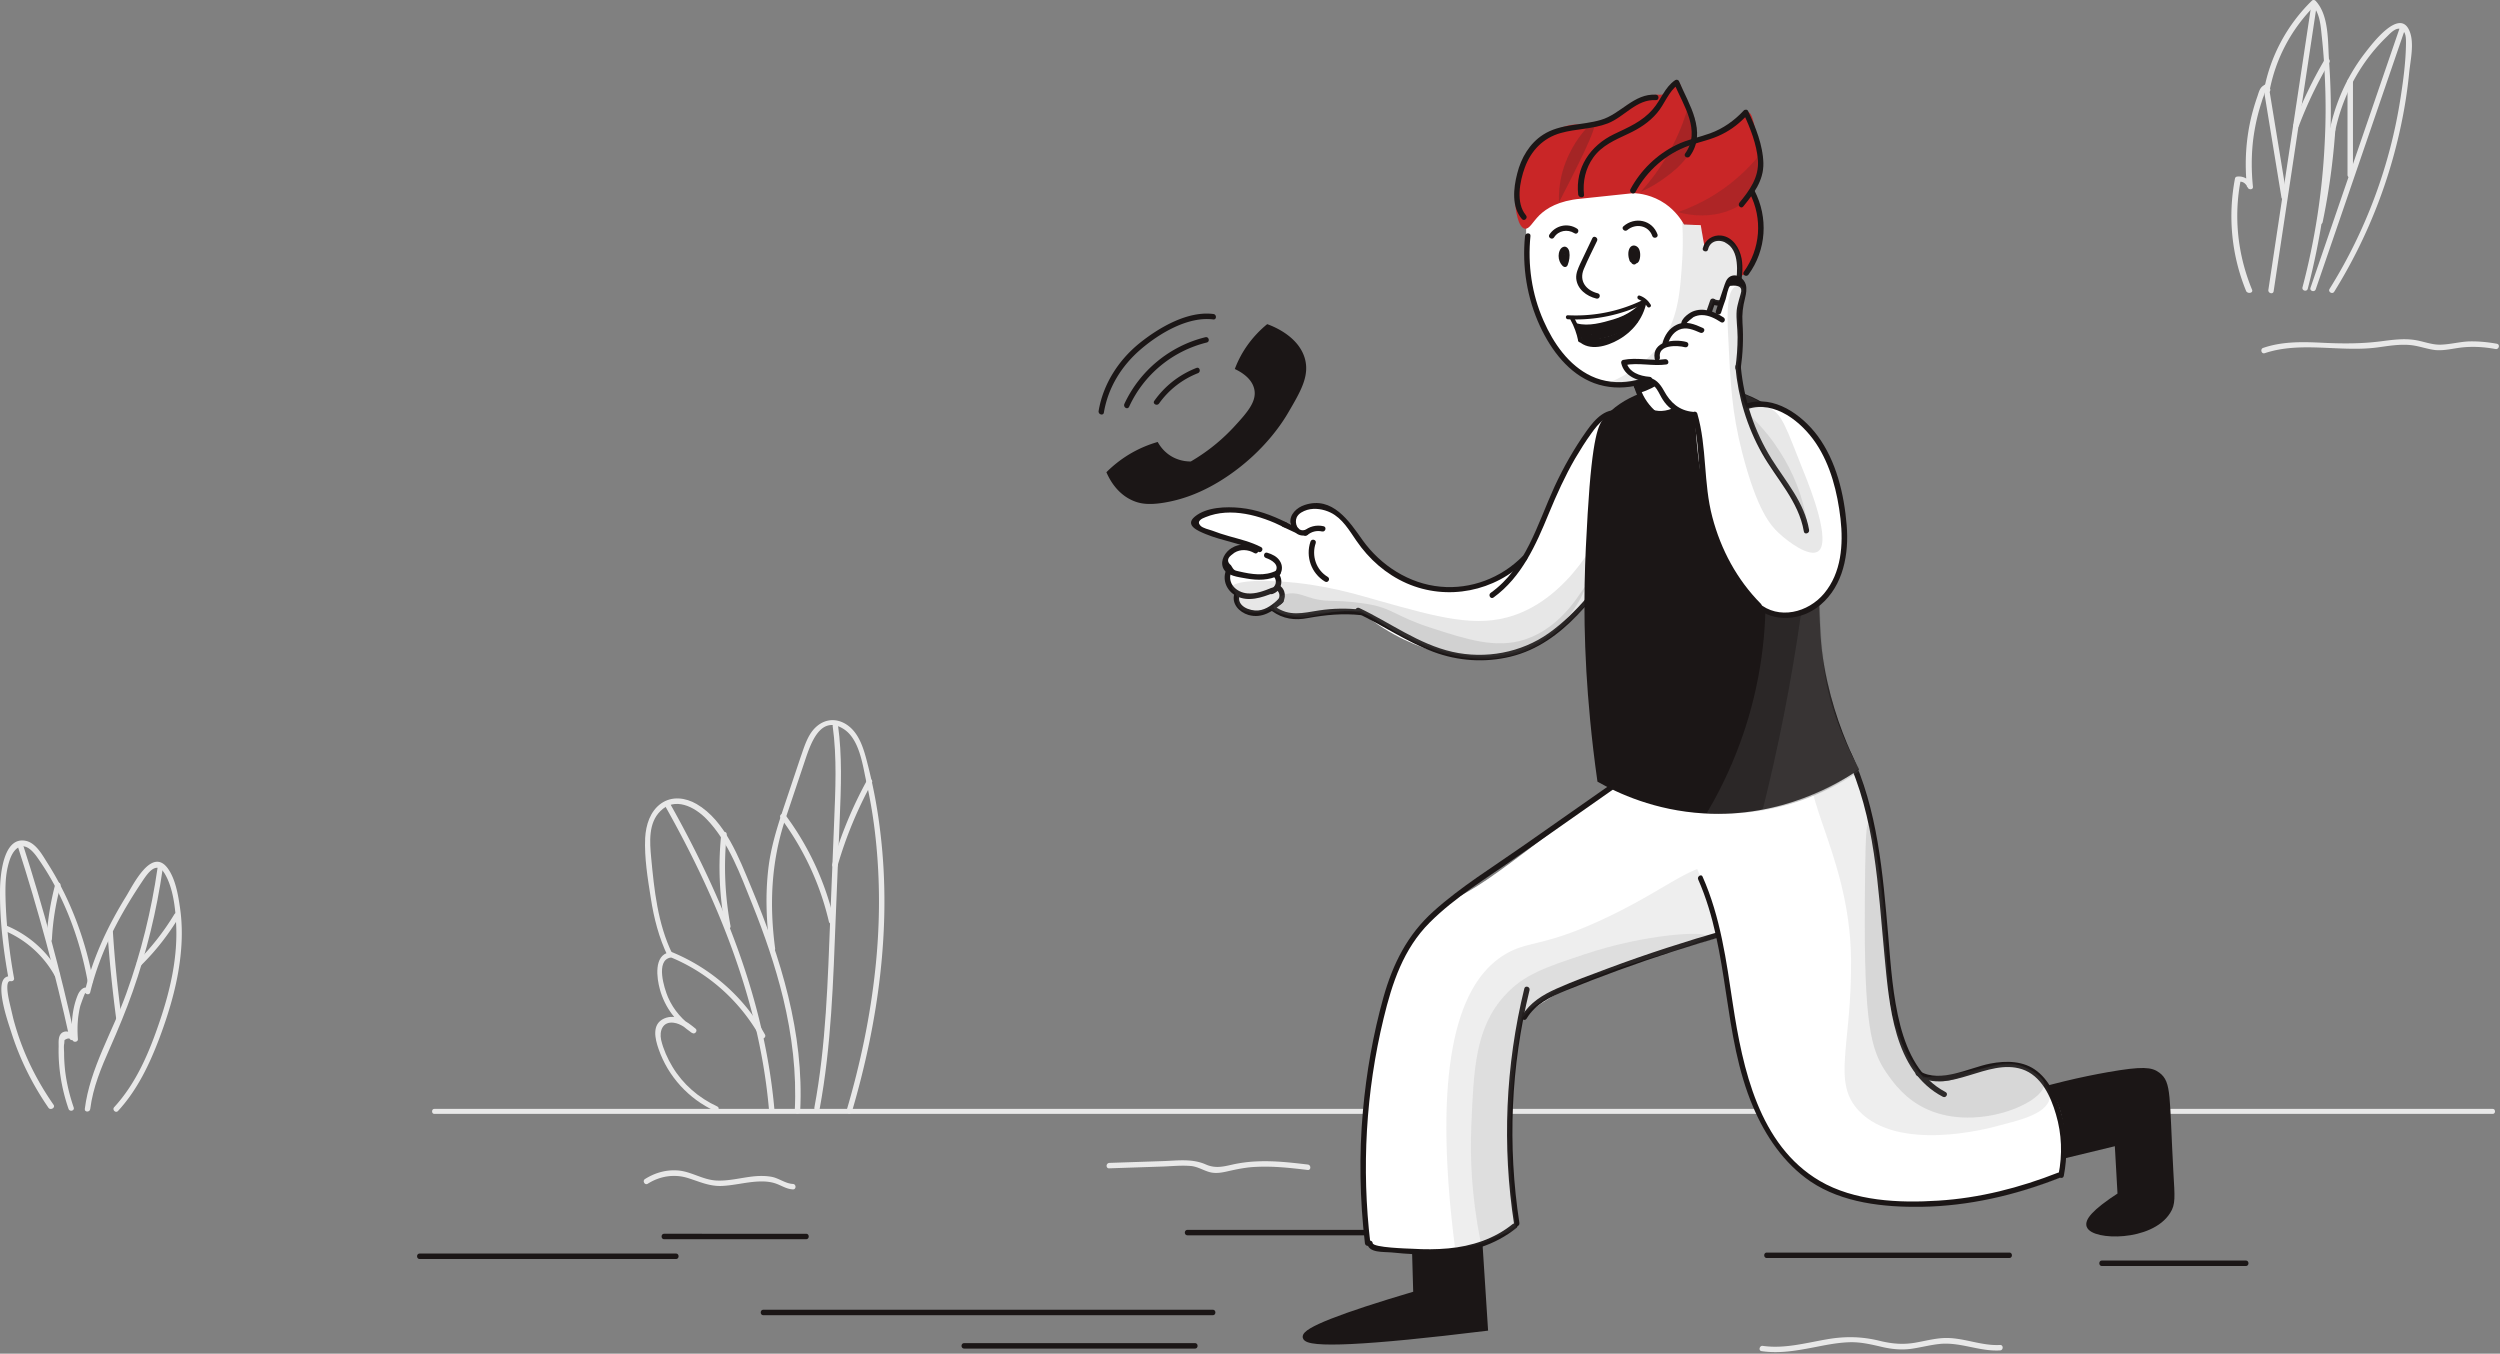 <svg xmlns="http://www.w3.org/2000/svg" width="1001" height="542" fill="none"  xmlns:v="https://vecta.io/nano"><rect width="100%" height="100%" fill="#808080" stroke="none"/><g fill="#e8e8e8"><path d="M173.869 446H998.13c1.16 0 1.16-2 0-2H173.869c-1.159 0-1.159 2 0 2z"/><path d="M287.18 443.014c-7.414-3.417-13.737-8.868-17.953-15.919-1.962-3.271-3.634-6.978-4.506-10.685-.799-3.708.654-7.487 5.015-6.906 2.835.364 5.088 2.253 7.123 3.998l1.308-1.745c-4.724-3.052-8.431-7.268-10.684-12.429-1.526-3.562-5.088-14.829 1.018-15.919.726-.146.944-1.018.654-1.599-5.815-11.994-7.196-25.369-8.431-38.453-.582-6.251-1.163-13.811 3.706-18.608 5.742-5.815 13.665-1.744 18.462 3.198 8.94 9.232 13.592 22.388 18.316 34.091 4.942 12.285 9.231 24.787 12.356 37.58 3.562 14.829 5.451 30.021 4.652 45.213-.073 1.381 2.108 1.381 2.18 0 1.599-31.111-7.777-61.277-19.624-89.625-4.87-11.631-10.394-26.604-21.878-33.292-4.433-2.544-9.812-3.271-14.173-.218-4.434 3.126-6.105 8.65-6.396 13.811-.363 7.923 1.018 16.282 2.253 24.06 1.236 8.068 3.271 15.991 6.832 23.333.218-.509.436-1.09.655-1.599-6.397 1.163-5.088 10.394-3.853 14.828 1.963 7.269 6.687 13.448 13.011 17.518 1.017.655 2.253-.945 1.308-1.744-3.489-2.908-7.923-6.179-12.647-4.071-5.015 2.254-3.634 8.069-2.18 12.212 3.779 10.976 12.065 19.989 22.531 24.787 1.091.654 2.253-1.236.945-1.817z"/><path d="M310.366 379.773c-2.325-17.373-1.599-34.382 3.853-51.1l8.067-24.06c2.181-6.47 6.033-18.463 15.264-12.866 6.614 3.998 7.85 14.61 9.376 21.516 1.89 8.431 3.198 16.936 3.997 25.586 1.527 16.282 1.309 32.783-.436 49.065-2.035 19.19-6.032 38.161-11.484 56.624-.363 1.382 1.672 1.89 2.108.582 10.539-35.836 15.845-73.706 11.484-110.923a204.82 204.82 0 0 0-4.797-26.677c-1.672-6.542-3.416-14.756-10.03-18.099-5.451-2.69-10.685-.073-13.592 4.87-1.672 2.835-2.616 6.106-3.707 9.159l-4.797 14.319c-3.198 9.595-6.614 19.045-7.922 29.148-1.381 10.904-.945 21.952.509 32.856.072 1.381 2.253 1.381 2.107 0zm-43.682-56.405c20.933 37.29 37.432 77.85 41.211 120.882.146 1.381 2.326 1.381 2.181 0-3.852-43.395-20.352-84.247-41.502-121.972-.654-1.236-2.544-.145-1.89 1.09z"/><path d="M333.406 290.729c1.745 12.721 1.091 25.587.582 38.38l-1.526 37.798c-1.018 25.586-1.672 51.391-6.397 76.614-.218 1.381 1.817 1.963 2.108.581 4.725-25.441 5.451-51.391 6.469-77.195l1.599-39.179c.509-12.503 1.018-25.078-.727-37.508-.145-1.454-2.253-.799-2.108.509z"/><path d="M312.547 327.437c9.231 12.43 15.845 26.531 19.334 41.578.29 1.381 2.398.8 2.107-.582-3.561-15.264-10.175-29.584-19.551-42.159-.8-1.09-2.69 0-1.89 1.163zm34.669-15.119c-5.887 10.686-10.539 21.952-13.955 33.728-.363 1.381 1.745 1.963 2.108.581 3.343-11.557 7.995-22.678 13.737-33.218.654-1.163-1.236-2.326-1.89-1.091zm-78.933 70.873c15.336 6.251 28.056 17.663 36.124 32.128.654 1.236 2.543.146 1.889-1.09-8.358-14.974-21.587-26.604-37.431-33.073-1.309-.654-1.818 1.454-.582 2.035zm20.496-49.065c-1.308 12.429-.726 24.859 1.599 37.144.291 1.381 2.399.799 2.108-.582a128.48 128.48 0 0 1-1.526-36.562c.145-1.381-2.035-1.381-2.181 0zM29.519 443.449c-1.672-4.87-2.907-9.958-3.489-15.119-.218-2.181-.363-4.361-.363-6.615 0-1.163-.218-2.835.073-3.925 0-.436.073-.872.073-1.308 1.381-1.018 2.544-.873 3.489.363.654.582 1.962.218 1.89-.799-.218-2.981-.218-5.961.145-8.941.218-1.454.436-2.908.8-4.289.145-.509 1.89-5.451 2.035-5.233.509.727 1.744.727 1.962-.291 3.125-12.866 8.722-24.86 15.554-36.126 1.744-2.908 3.634-5.815 5.524-8.65 2.108-3.126 5.597-8.069 8.795-2.617 3.271 5.524 4.216 13.593 4.506 19.917.727 13.374-2.326 26.676-6.614 39.251-4.143 12.285-9.303 24.569-18.171 34.237-.945 1.017.581 2.544 1.526 1.526 7.704-8.359 12.574-18.608 16.572-29.148 4.216-11.267 7.632-22.97 8.649-34.963.509-5.815.436-11.703-.436-17.518-.727-5.016-1.817-11.412-4.942-15.628-6.469-8.577-13.955 7.051-16.644 11.412-7.268 11.775-13.156 24.278-16.426 37.725.654-.072 1.308-.145 1.962-.29-1.817-2.399-4.07 0-4.87 2.035-2.253 5.452-2.689 11.775-2.181 17.518.654-.291 1.236-.509 1.89-.8-1.381-1.235-3.634-2.835-5.597-1.89-2.035 1.018-1.744 3.78-1.744 5.67-.218 8.505 1.163 16.864 3.925 24.932.436 1.454 2.544.873 2.108-.436z"/><path d="M63.099 347.427c-2.471 17.155-6.614 34.019-12.501 50.301-5.451 15.264-14.609 30.02-16.644 46.303-.145 1.381 2.035 1.381 2.18 0 1.09-8.65 4.434-16.646 7.922-24.497 3.271-7.414 6.396-14.901 9.085-22.533 5.597-15.919 9.594-32.347 11.993-49.065.218-1.308-1.89-1.89-2.035-.509z"/><path d="M43.038 373.376c.799 11.557 1.962 23.042 3.489 34.527.218 1.381 2.253.799 2.108-.582-1.526-11.266-2.689-22.606-3.416-33.945-.073-1.381-2.253-1.454-2.18 0zm13.592 13.012c5.815-5.742 10.83-12.212 15.045-19.19.727-1.235-1.163-2.326-1.89-1.09-4.143 6.833-9.013 13.084-14.682 18.754-1.018.945.509 2.471 1.526 1.526zm-35.178 55.971c-5.015-7.197-9.231-14.902-12.429-23.115-1.454-3.708-2.689-7.56-3.707-11.413l-1.454-6.178c-.291-1.236-2.18-9.304.436-8.795.872.145 1.526-.509 1.308-1.309-1.817-10.031-2.98-20.135-3.343-30.311-.145-4.652-.218-9.45.8-13.956.509-2.181 1.236-4.725 2.689-6.542 3.343-4.071 6.832-.727 9.013 2.326 10.466 14.683 17.153 32.346 20.351 50.01.218 1.381 2.326.799 2.108-.582a137.34 137.34 0 0 0-9.958-31.692c-2.399-5.234-5.088-10.249-8.141-15.047-2.035-3.198-4.652-8.214-8.795-9.086C1.246 334.779.083 350.625.01 356.222c-.145 12.067 1.308 24.206 3.489 36.054l1.308-1.308c-8.722-1.527-1.526 18.463-.436 21.879 3.416 10.976 8.577 21.37 15.118 30.82.872.945 2.762-.145 1.962-1.308z"/><path d="M7.133 338.923c8.141 25.223 15.045 50.882 20.715 76.759.291 1.381 2.399.799 2.108-.582-5.669-25.877-12.574-51.536-20.715-76.759-.436-1.308-2.544-.727-2.108.582z"/><path d="M1.827 372.652c8.649 3.707 15.7 10.031 20.206 18.245.654 1.235 2.544.145 1.89-1.091-4.724-8.577-11.993-15.192-21.005-19.044-1.308-.509-2.399 1.381-1.09 1.89zm20.279-18.538a111.59 111.59 0 0 0-3.489 21.879c-.073 1.381 2.108 1.381 2.18 0 .363-7.196 1.526-14.319 3.416-21.298.363-1.381-1.744-1.962-2.108-.581zm879.609-238.139c-5.742-13.956-7.414-29.148-4.507-43.977-.363.291-.726.509-1.017.8 1.672-.291 2.907.436 3.779 2.253.364 1.018 2.254 1.018 2.108-.291-.654-6.397-.654-12.866.146-19.263.436-3.198 1.017-6.324 1.817-9.449.363-1.454.799-2.908 1.235-4.361.291-.8.509-1.672.8-2.471.509-1.163.799-2.399.799-3.707.582.363 1.236.727 1.817 1.09 2.472-13.302 8.94-25.296 18.535-34.745H925.7c3.344 3.562 3.489 8.65 3.998 13.229a239.38 239.38 0 0 1 1.09 14.392 260.64 260.64 0 0 1 0 28.203 277.93 277.93 0 0 1-8.867 57.351c-.364 1.381 1.744 1.963 2.108.582 5.16-19.844 8.213-40.197 9.012-60.696.436-10.322.218-20.644-.509-30.893-.508-7.342.073-17.882-5.378-23.697-.436-.436-1.163-.436-1.526 0-9.885 9.668-16.572 22.097-19.116 35.69-.218 1.018 1.017 1.89 1.817 1.09l.363-.363c.291-.291.436-.654.291-1.09-.581-1.672-2.108-2.181-3.416-.8-.945.945-1.308 2.617-1.744 3.852-.873 2.471-1.599 4.943-2.254 7.487-2.325 9.377-2.907 19.045-1.889 28.639.727-.073 1.453-.218 2.107-.291-1.017-2.544-3.052-4.071-5.887-3.853-.436 0-.945.291-1.017.8-2.908 15.192-1.381 30.82 4.506 45.14.799 1.163 2.907.654 2.326-.654z"/><path d="M934.131 57.316c1.89-12.939 7.05-25.296 15.191-35.617 1.962-2.471 3.997-4.725 6.251-6.905 1.453-1.381 4.724-5.306 6.977-2.035.872 1.236.8 3.271.8 4.725-.073 7.051-1.018 14.247-2.108 21.298-4.143 27.258-13.883 53.499-28.492 76.905-.727 1.163 1.163 2.326 1.89 1.09a207.47 207.47 0 0 0 27.401-69.926c1.163-5.961 2.035-11.921 2.617-17.954.509-4.87 2.035-11.485.218-16.21-3.852-10.176-15.263 5.088-18.025 8.65-7.923 10.322-13.011 22.533-14.828 35.399-.145 1.381 1.963 1.963 2.108.581z"/><path d="M932.896 51.864a280.52 280.52 0 0 1-5.015 36.49c-.291 1.381 1.817 1.963 2.108.581 2.544-12.212 4.215-24.569 5.088-37.071.072-1.381-2.108-1.381-2.181 0zm28.055-40.998l-35.832 104.381c-.436 1.309 1.671 1.89 2.107.582l35.833-104.381c.436-1.308-1.672-1.89-2.108-.582zm-35.614-8.139l-17.081 113.322c-.218 1.381 1.89 1.963 2.108.582l17.08-113.322c.218-1.381-1.889-2.035-2.107-.582z"/><path d="M906.294 35.074l7.196 43.977c.218 1.381 2.325.8 2.107-.582l-7.195-43.977c-.218-1.381-2.326-.8-2.108.581zm24.494-11.197a170.09 170.09 0 0 0-12.429 25.95c-.509 1.308 1.599 1.89 2.108.582 3.343-8.795 7.414-17.3 12.211-25.368.726-1.308-1.163-2.399-1.89-1.163zm9.158 8.579v37.58c0 1.381 2.181 1.381 2.181 0v-37.58c0-1.381-2.181-1.381-2.181 0zM259.343 473.979c4.797-3.053 10.539-3.998 15.99-2.326 4.724 1.454 8.649 3.416 13.737 3.198 4.725-.218 9.304-1.454 14.028-1.744 2.544-.146 5.088-.073 7.559.799s4.216 2.181 6.832 2.326c1.381.073 1.381-2.108 0-2.18-2.98-.146-5.524-2.254-8.431-2.835-2.326-.436-4.724-.436-7.123-.218-5.088.509-10.103 1.962-15.191 1.672-5.306-.291-9.812-3.49-15.045-3.998-4.797-.436-9.449.872-13.446 3.416-1.163.727-.073 2.617 1.09 1.89zm184.76-6.179l21.732-.727c3.562-.146 7.268-.509 10.83-.218 2.98.218 5.233 1.889 7.995 2.544 2.253.509 4.434.145 6.687-.364 3.852-.872 7.632-1.672 11.629-1.817 6.905-.363 13.81.436 20.642 1.236 1.381.145 1.381-2.036 0-2.181-6.832-.8-13.737-1.599-20.642-1.236a55.08 55.08 0 0 0-9.739 1.309c-3.853.872-6.833 1.526-10.539-.146-5.379-2.326-11.048-1.526-16.717-1.308l-21.733.727c-1.526.073-1.526 2.253-.145 2.181zm261.223 73.197c7.341 1.09 14.536-.291 21.732-1.672 4.433-.872 8.867-1.744 13.446-1.89 4.506-.145 8.722.873 13.083 1.89 3.78.873 7.414 1.236 11.266.8 3.852-.509 7.559-1.527 11.411-1.963 8.359-1.017 16.208 3.053 24.567 2.544 1.381-.072 1.381-2.253 0-2.18-7.777.436-15.045-3.198-22.822-2.762-3.707.218-7.269 1.163-10.976 1.817-4.942.872-9.303.509-14.173-.654-7.268-1.818-14.028-1.963-21.441-.655-8.504 1.454-16.935 3.853-25.585 2.617-1.308-.218-1.889 1.89-.508 2.108zm201.477-399.579c14.536-4.87 30.309-.291 45.281-2.326 4.216-.582 8.504-1.309 12.793-.945 3.561.291 6.905 1.672 10.393 2.035 3.634.291 7.196-.727 10.757-1.09 4.434-.436 8.795-.146 13.156.654 1.377.291 1.967-1.817.581-2.108-3.634-.654-7.341-1.018-11.047-.945-3.925.145-7.705 1.236-11.63 1.309-3.706.072-7.195-1.527-10.902-1.963-3.998-.509-7.995 0-11.993.509-8.504 1.163-16.644 1.09-25.148.654-7.777-.364-15.482-.436-22.895 2.108-1.236.436-.727 2.544.654 2.108z"/></g><g fill="#1b1616"><path d="M305.642 526.605h179.963c1.381 0 1.381-2.181 0-2.181H305.642c-1.381 0-1.381 2.181 0 2.181zm80.448 13.365h92.38c1.381 0 1.381-2.181 0-2.181h-92.38c-1.453 0-1.453 2.181 0 2.181zm321.343-36.262h97.105c1.381 0 1.381-2.181 0-2.181h-97.105c-1.381 0-1.381 2.181 0 2.181zm134.173 3.199h57.638c1.381 0 1.381-2.18 0-2.18h-57.638c-1.381 0-1.381 2.18 0 2.18zm-673.57-2.803h102.628c1.381 0 1.381-2.18 0-2.18H168.036c-1.381 0-1.381 2.18 0 2.18zm97.904-7.923h56.838c1.381 0 1.381-2.181 0-2.181H265.94c-1.381 0-1.381 2.181 0 2.181zm209.562-1.559h74.5c1.381 0 1.381-2.181 0-2.181h-74.5c-1.454 0-1.454 2.181 0 2.181zm31.883-364.833a43.41 43.41 0 0 0-8.085 8.69c-2.403 3.432-3.933 6.718-4.879 9.273 2.185 1.023 6.846 3.578 7.793 8.106 1.092 4.965-2.986 9.492-8.376 15.334-3.569 3.797-9.031 8.909-17.043 13.582-1.384 0-4.152-.146-7.211-1.753-3.641-1.971-5.389-4.892-6.045-6.06a47.71 47.71 0 0 0-11.289 4.892c-4.006 2.41-7.065 5.039-9.25 7.229 1.02 2.337 4.079 8.763 10.998 11.538 2.695 1.095 6.118 1.679 12.454.584 6.41-1.096 15.077-3.724 25.347-10.734 14.639-10.004 21.923-21.688 23.962-25.193 5.098-8.689 8.74-14.896 6.628-21.979-2.695-8.836-12.746-12.706-15.004-13.509zm-43.294 31.773c3.924-5.524 9.303-9.668 15.554-12.139 1.308-.509.727-2.617-.582-2.108-6.832 2.689-12.574 7.123-16.862 13.157-.872 1.163 1.017 2.253 1.89 1.09zm-11.993 1.308c5.887-12.866 17.298-22.315 31.108-25.732 1.381-.363.8-2.471-.581-2.108-14.246 3.489-26.239 13.375-32.417 26.677-.581 1.381 1.236 2.471 1.89 1.163zm-10.103 2.327c1.672-10.032 7.123-18.827 14.9-25.442 7.414-6.323 18.825-13.156 28.928-11.848 1.381.146 1.381-2.035 0-2.18-10.321-1.309-21.805 5.451-29.582 11.702-8.431 6.833-14.537 16.355-16.354 27.113-.218 1.454 1.89 2.036 2.108.655z"/><path d="M566.065 489.605l.799 28.349c-30.018 8.868-44.772 14.683-44.264 17.445.655 3.489 24.713 2.326 72.174-3.489l-3.125-48.483-25.584 6.178z" stroke="#1b1616" stroke-width="2" stroke-miterlimit="10"/></g><path d="M661.061 303.304c-4.361 1.309-3.416 1.818-26.965 19.917-24.93 19.117-37.359 28.712-46.009 33.582-5.015 2.835-9.085 4.87-14.1 9.522-8.286 7.778-12.502 16.646-15.772 25.296-10.176 26.968-11.702 52.772-11.993 64.257-.291 10.613-.073 25.586 2.471 43.541 7.85 1.889 14.391 2.398 19.043 2.471 8.068.145 19.552.291 31.472-5.815 3.489-1.817 6.178-3.707 7.85-4.943-2.108-12.43-3.707-28.058-2.908-46.012.655-14.465 2.617-27.186 4.943-37.725 3.852-2.908 9.739-7.051 17.371-11.195 8.795-4.724 17.589-8.213 41.865-15.337 29.074-8.504 30.091-7.559 34.379-11.194 11.121-9.304 19.116-28.058 12.865-44.34-8.14-21.443-36.777-27.186-54.512-22.025z" fill="#fff"/><g fill="#1b1616"><path d="M649.868 310.645l-40.266 28.204c-11.92 8.359-24.713 16.209-35.615 26.022-10.466 9.377-16.281 21.08-20.06 34.455-4.143 14.828-6.833 30.165-8.214 45.503-1.599 17.663-1.235 35.399.8 52.99.145 1.381 2.326 1.381 2.18 0-3.561-30.093-1.817-60.695 5.306-90.061 3.416-14.175 7.923-27.84 18.462-38.38 10.175-10.177 22.967-17.882 34.669-26.095l43.828-30.748c1.163-.799.073-2.689-1.09-1.89zm41.211 61.641c-15.99 4.579-31.762 9.668-47.316 15.483-6.833 2.544-13.81 5.088-20.497 8.068-5.524 2.472-10.684 5.597-13.882 10.904-.727 1.235 1.163 2.326 1.889 1.09 3.489-5.888 9.74-8.795 15.773-11.267 6.977-2.835 14.027-5.524 21.15-8.141 14.319-5.234 28.783-9.886 43.392-14.029 1.381-.363.8-2.471-.509-2.108z"/><path d="M610.329 395.837c-7.559 30.893-8.94 63.021-4.07 94.423.218 1.381 2.326.799 2.107-.582-4.797-31.038-3.416-62.803 4.071-93.259.29-1.382-1.817-1.963-2.108-.582z"/><path d="M547.458 497.747c.363 4.07 6.687 3.416 9.449 3.707 6.686.654 13.373 1.163 20.133.799 10.902-.581 21.587-3.634 30.163-10.612 1.091-.872-.436-2.399-1.526-1.527-7.341 5.961-16.426 8.869-25.73 9.741-4.797.436-9.594.436-14.391.145-1.744-.073-15.772-.436-15.918-2.253-.145-1.381-2.325-1.381-2.18 0z"/></g><g fill="#666"><path opacity=".11" d="M690.425 347.79c-10.03-5.089-21.514 7.923-49.86 20.861-23.186 10.613-28.928 7.996-38.014 13.52-15.99 9.668-30.163 37.217-19.987 117.247 2.253 0 4.869-.218 7.777-.799 7.631-1.599 13.083-5.234 16.353-7.778-2.544-15.919-4.07-35.981-1.599-58.878 1.018-9.667 2.617-18.535 4.507-26.531a228.22 228.22 0 0 1 31.471-15.119c33.507-13.157 54.295-12.357 57.638-24.133 1.744-6.615-2.326-15.41-8.286-18.39z"/><path opacity=".12" d="M683.084 374.757c-.363-1.962-23.912-.945-48.625 7.342-15.772 5.233-24.348 8.141-31.835 16.355-11.92 12.938-12.574 29.584-13.519 52.699-.436 10.976-.145 26.822 3.707 45.794l14.319-4.507c-1.817-13.52-2.98-29.802-2.036-48.192.727-13.739 2.399-26.023 4.507-36.781 2.108-2.253 5.306-5.452 9.812-8.577 9.812-6.906 18.461-8.65 28.637-11.412 13.156-3.707 35.397-10.831 35.033-12.721z"/></g><path d="M804.974 440.104c15.845-5.161 29.291-8.068 39.103-9.813 14.028-2.471 17.299-1.962 19.915 0 4.507 3.344 3.562 8.287 5.233 39.107.582 10.103.873 12.648-1.162 15.773-6.905 10.976-29.873 10.467-31.618 5.67-.654-1.89 1.527-5.379 12.429-12.43l-1.163-20.716-37.213 9.013-5.524-26.604z" fill="#1b1616" stroke="#1b1616" stroke-width="2" stroke-miterlimit="10"/><path d="M677.997 314.934c-4.798 11.267-1.382 23.333.218 29.003 1.817 6.542 3.561 7.414 6.468 16.21 3.126 9.449 4.071 16.282 5.379 24.496 1.89 11.993 4.07 25.659 7.486 39.324 4.216 16.864 6.542 25.514 13.519 34.891 3.053 4.143 10.249 13.447 22.895 18.39 2.399.945 5.597 1.963 13.519 2.98 8.722 1.163 22.241 2.908 40.121.727 15.264-1.817 27.983-5.887 37.505-9.74a48.1 48.1 0 0 0 1.526-16.5c-.436-4.652-1.163-13.302-7.486-20.644-1.817-2.108-4.507-5.161-9.013-6.76-4.942-1.672-9.376-.581-17.226 1.526-9.085 2.399-12.429 5.016-18.389 3.78-2.543-.509-4.433-1.526-5.596-2.253-1.744-2.69-4.143-6.76-6.396-11.994-5.888-13.665-6.324-24.641-7.123-36.708-1.817-27.185-2.762-40.778-7.123-55.824-4.579-15.774-5.887-23.697-12.72-28.494-7.05-4.943-15.045-4.58-19.987-4.362-12.138.509-30.891 6.324-37.577 21.952z" fill="#fff"/><g fill="#1b1616"><path d="M739.05 302.359c11.92 25.005 12.865 53.063 15.482 80.103 1.889 19.554 3.561 46.376 23.404 56.697 1.235.655 2.326-1.235 1.09-1.889-10.176-5.307-15.264-15.774-18.098-26.459-3.053-11.703-3.852-23.987-4.87-36.054-2.18-25.005-4.143-50.518-15.045-73.561-.654-1.236-2.544-.145-1.963 1.163zm-59.091 49.792c12.792 29.003 9.594 62.076 22.023 91.152 4.942 11.63 12.356 22.533 22.895 29.729 12.792 8.65 29.437 10.395 44.482 10.177 18.97-.291 37.65-4.652 55.239-11.558 1.308-.509.727-2.617-.581-2.108-15.337 6.033-31.472 10.177-47.971 11.194-15.7 1.018-33.58.218-47.462-7.923-24.349-14.319-30.818-45.067-34.743-70.726-2.616-17.372-4.942-34.891-12.138-51.1-.436-1.163-2.325-.073-1.744 1.163z"/><path d="M767.542 430.728c13.155 7.705 28.201-7.124 42.083-2.617 7.705 2.544 11.484 10.83 13.592 18.099 2.326 7.851 2.617 16.065 1.018 24.06-.291 1.381 1.817 1.963 2.107.582 1.454-7.56 1.381-15.338-.363-22.824-1.672-6.833-4.579-14.611-10.321-19.118-5.306-4.216-12.356-4.288-18.752-3.053-8.577 1.672-19.843 7.996-28.274 3.053-1.236-.726-2.326 1.091-1.09 1.818z"/></g><g fill="#666"><path opacity=".11" d="M728.293 301.415c-12.211 11.993 12.429 38.379 12.865 82.719.364 34.673-7.85 49.065 3.198 60.695 15.845 16.646 51.678 7.051 55.603 5.961 6.25-1.745 19.624-4.289 20.714-11.049.654-4.434-3.997-9.449-8.722-11.921-14.391-7.632-27.837 9.232-40.484 3.707-9.522-4.216-11.629-18.172-15.627-44.122-3.271-21.297-1.235-25.804-5.088-49.21-2.834-17.227-6.469-38.743-15.19-39.979-3.489-.581-6.687 2.544-7.269 3.199z"/><path opacity=".17" d="M748.063 329.908c-1.163.073-1.236 14.029-1.381 31.257-.363 48.919 2.399 59.314 8.722 68.472 2.617 3.78 7.559 10.758 16.572 14.684 19.915 8.795 46.371-2.763 46.444-10.104 0-3.707-6.76-6.47-7.85-6.906-6.905-2.762-12.21-.072-26.238 2.326-5.815 1.018-10.757 1.527-14.246 1.818-2.617-3.271-6.251-8.36-9.158-15.192-5.597-12.866-5.161-23.333-5.524-34.455-.8-27.476-5.887-51.972-7.341-51.9z"/></g><path d="M477.973 208.736c.146-1.672 3.998-2.544 6.324-3.053 9.521-2.108 17.734-.509 19.915.364l12.283 4.797c.218-1.236.872-3.852 2.98-5.815 3.78-3.416 9.158-2.108 10.612-1.672 1.89.509 4.87 1.672 9.957 7.196 5.234 5.67 5.96 8.578 8.94 12.285 6.905 8.577 17.299 10.83 22.532 11.921 4.579 1.017 13.81 2.98 24.204-1.381 9.158-3.853 14.318-10.613 16.571-13.666 2.181-2.98 2.908-4.725 7.269-14.683 8.867-20.28 11.702-26.531 17.88-32.783 3.343-3.416 7.413-7.414 11.629-6.469 5.16 1.163 7.341 9.231 8.286 12.648 1.017 3.78 2.326 10.976-.654 23.551-1.018 4.361-4.507 17.227-14.61 31.402-4.215 5.96-10.103 14.028-20.569 20.861-4.579 2.98-12.065 7.778-22.895 9.232-9.594 1.308-16.935-.655-23.186-2.399-6.905-1.89-18.389-6.106-30.527-16.064-7.777.363-13.737.872-17.88 1.381-7.05.799-10.03 1.454-13.228-.364-1.09-.654-2.689-1.817-4.943-1.671-2.107.145-2.834 1.308-4.651 1.671-2.035.437-5.379.073-7.269-2.398-1.526-1.963-1.381-4.434-1.308-5.234-1.235-1.09-3.198-3.126-4.143-6.178-.654-2.108-.581-3.853-.581-5.816.072-2.326.072-3.489.654-4.434 1.672-2.907 6.469-2.762 7.196-2.689-2.326-1.745-4.434-2.69-5.742-3.198-4.507-1.818-6.905-1.236-11.048-3.489-1.672-1.018-4.143-2.399-3.998-3.853z" fill="#fff"/><g fill="#1b1616"><path d="M649.723 164.832c-6.323-2.398-11.048 2.908-14.391 7.633-5.015 7.051-9.304 14.61-12.938 22.461-6.832 14.973-11.484 32.419-25.511 42.45-1.163.799-.073 2.689 1.09 1.89 11.338-8.214 17.008-21.08 22.168-33.655 3.126-7.56 6.469-14.974 10.539-22.025 2.035-3.416 4.143-6.833 6.469-10.031 2.762-3.852 6.469-8.65 11.92-6.615 1.381.509 1.962-1.599.654-2.108z"/><path d="M522.6 212.153c-3.125 1.017-4.361-2.835-3.416-4.943.727-1.672 2.617-2.544 4.216-3.053 3.053-.872 6.541-.291 9.376 1.09 4.724 2.326 7.414 7.051 10.321 11.267 5.088 7.414 11.847 13.375 20.06 17.009 16.354 7.196 35.47 3.344 48.044-9.304 1.017-1.017-.582-2.544-1.526-1.526-8.577 8.722-20.715 13.374-32.926 12.211-12.501-1.163-23.84-8.431-31.108-18.535-5.379-7.633-12.138-17.882-23.259-14.175-3.125 1.018-6.178 3.78-5.669 7.342.436 3.198 3.343 5.742 6.542 4.652 1.235-.363.654-2.471-.655-2.035zm-7.558-2.98c-5.815-2.908-11.92-5.161-18.389-5.815-5.67-.582-13.592-.364-18.244 3.489-4.215 3.489 1.309 5.742 4.289 6.978 6.832 2.835 14.536 3.707 21.15 7.123 1.236.655 2.326-1.235 1.091-1.89-4.071-2.108-8.432-3.125-12.793-4.361-2.325-.654-4.579-1.381-6.832-2.253-1.235-.436-3.707-.945-4.652-1.963-1.671-1.744.437-2.835 2.036-3.416 10.103-4.143 22.023-.654 31.326 3.998 1.163.581 2.253-1.309 1.018-1.89z"/><path d="M503.34 219.566c-3.126-1.889-7.05-2.107-10.176-.145-2.544 1.527-4.652 4.87-3.489 7.851 1.309 3.416 6.396 3.779 9.376 4.361 4.579.799 8.94.799 13.156-1.309 1.236-.654.145-2.544-1.09-1.889-4.725 2.398-9.958 1.526-14.973.363-1.962-.436-2.035-.363-3.271-2.471-1.599-1.309-1.526-2.69.073-3.998.436-.364.872-.655 1.308-1.018 2.472-1.526 5.524-1.308 7.996.145 1.162.727 2.253-1.163 1.09-1.89z"/><path d="M490.838 228.508c-1.453 3.998.436 8.141 4.143 10.104 4.797 2.544 10.248.654 14.827-1.163 1.309-.509.727-2.617-.581-2.108-3.053 1.236-6.396 2.544-9.74 2.253-4.361-.363-8.213-3.925-6.541-8.504.436-1.309-1.672-1.89-2.108-.582z"/><path d="M494.254 237.667c-1.308 4.07 1.962 7.487 5.669 8.577 5.451 1.526 9.812-1.526 13.737-4.943 1.091-.945-.508-2.471-1.526-1.526-2.471 2.108-5.015 4.361-8.359 4.652s-8.867-1.745-7.413-6.179c.436-1.308-1.672-1.89-2.108-.581zm12.647-14.248c2.181.727 5.524 2.69 3.78 5.379-.727 1.163 1.162 2.254 1.889 1.091 1.018-1.599.945-3.707-.145-5.307-1.09-1.744-3.053-2.689-5.015-3.27-1.309-.437-1.89 1.671-.509 2.107z"/><path d="M510.026 230.834c1.527 1.672.873 4.288-1.308 4.943-1.308.363-.799 2.471.582 2.108 3.852-1.091 4.942-5.743 2.326-8.65-1.018-.945-2.544.581-1.6 1.599z"/><path d="M511.044 236.213c1.454.799 1.672 2.98.509 4.07-1.018.945.509 2.544 1.526 1.527 2.181-2.108 1.744-6.034-.945-7.487-1.163-.655-2.326 1.235-1.09 1.89zm2.544-25.296l4.797 2.253c1.236.582 2.399-1.308 1.09-1.89l-4.797-2.253c-1.235-.582-2.326 1.308-1.09 1.89zm9.885 3.344c1.599-1.382 3.779-1.963 5.887-1.454 1.381.291 1.962-1.818.581-2.108-2.907-.654-5.741.072-7.995 2.035-1.09.945.436 2.472 1.527 1.527zm1.236 2.617c-2.036 6.033.363 12.72 5.814 15.991 1.236.727 2.326-1.163 1.09-1.89-4.651-2.762-6.541-8.504-4.797-13.52.436-1.381-1.671-1.963-2.107-.581zm-15.337 27.839c4.361 3.126 9.086 3.78 14.246 2.763 7.196-1.309 14.101-1.963 21.442-1.163 1.381.145 1.381-2.036 0-2.181-5.67-.654-11.339-.582-17.008.291-6.469 1.017-11.775 2.544-17.59-1.6-1.163-.799-2.253 1.091-1.09 1.89z"/><path d="M543.17 245.371c10.394 4.943 19.988 11.558 30.745 15.628 9.885 3.708 20.715 4.434 31.036 1.89 10.611-2.616 19.188-8.868 26.674-16.645 7.777-7.996 14.755-17.01 19.697-27.113 5.815-11.776 8.65-24.86 7.196-37.944-.146-1.381-2.326-1.381-2.181 0 1.599 14.393-2.107 28.712-9.23 41.215-6.614 11.63-15.991 23.26-26.966 31.11-11.048 7.851-25.366 10.468-38.594 7.487-13.519-3.053-24.931-11.702-37.359-17.59-1.163-.509-2.254 1.381-1.018 1.962z"/></g><g fill="#666"><path opacity=".16" d="M652.63 173.265c-2.834.145-2.471 12.211-5.887 24.568-5.015 17.882-19.406 41.36-40.557 48.557-14.973 5.088-30.091.872-54.149-5.888-7.631-2.108-21.078-6.542-39.685-7.705-15.336-.945-19.115 1.235-19.261 2.398-.072.727 1.309 1.236 2.108 3.562.654 1.963-.073 2.617.582 3.853 1.163 2.253 4.651 2.544 5.887 2.689 3.053.291 5.524-.799 6.832-1.454 1.381.655 3.562 1.527 6.251 2.108 5.233 1.091 8.213.073 14.827-.581 6.832-.654 11.339-1.09 16.281.291 4.725 1.308 6.905 3.489 10.975 6.251 1.236.799 12.865 8.577 27.256 10.976 4.507.727 14.828 2.326 26.312-2.108 6.541-2.472 10.684-5.888 15.408-9.74 2.98-2.472 16.281-13.811 26.021-34.964 4.288-9.231 7.777-17.009 6.832-27.258-.799-7.487-3.634-15.701-6.033-15.555z"/><path opacity=".17" d="M513.515 238.393c3.489-1.745 7.559-.291 9.158.291 9.085 3.125 9.958.945 23.695 2.98 11.338 1.672 11.774 4.943 26.674 9.74 14.319 4.652 25.876 8.359 37.287 4.725 16.208-5.161 23.694-21.516 24.276-21.007.581.436-5.96 16.282-21.587 23.697-14.173 6.76-28.928 3.343-33.143 2.398-6.833-1.599-12.356-4.216-18.389-7.123-7.05-3.344-12.574-6.833-16.572-9.45-5.088-.218-9.085.218-11.847.582-6.76 1.017-9.594 2.544-15.118 1.744-1.454-.218-7.487-1.09-7.995-3.852-.291-1.817 1.671-3.78 3.561-4.725z"/></g><path d="M642.091 167.594c-1.962 2.399-4.506 6.397-6.396 38.162-1.017 17.591-2.035 36.054-.508 63.167.654 11.048 1.889 26.168 4.433 44.049 8.141 4.652 22.968 11.558 42.592 12.721 31.472 1.889 54.44-12.358 62.144-17.591-3.925-7.778-9.303-19.844-12.719-35.254-4.216-18.899-2.181-27.258-4.434-50.446-2.98-30.675-4.434-46.012-13.737-55.316-17.807-17.882-56.911-17.3-71.375.508z" fill="#1b1616"/><g fill="#666"><path opacity=".22" d="M681.704 154.51c5.16 7.705 11.775 19.117 17.008 33.946 2.253 6.469 13.446 39.761 5.305 82.574-4.288 22.752-12.646 41.069-20.641 54.59 5.596.363 12.138.29 19.333-.655 19.116-2.616 33.434-10.54 41.938-16.355-2.689-4.942-6.105-11.921-9.012-20.643-.582-1.89-3.416-10.395-5.306-23.624-1.309-9.013-1.091-11.994-1.963-26.677-.218-3.416-1.09-17.3-2.98-33.291-2.762-23.406-4.869-28.494-8.358-33.001-4.943-6.397-11.193-9.813-13.955-11.339-8.722-4.507-16.863-5.379-21.369-5.525z"/><path opacity=".22" d="M725.459 209.1c-1.091 11.776-2.544 23.915-4.289 36.417-3.997 28.203-9.303 54.444-15.336 78.504 4.943-.654 11.266-1.963 18.171-4.652 9.013-3.489 15.772-8.141 20.351-11.776-9.667-17.009-13.01-31.256-14.246-41.432-1.235-10.249-.799-20.135-3.198-44.268l-1.453-12.793z"/></g><path d="M612.436 81.094c-1.453 3.562-1.38 7.778-1.38 16.282 0 6.033.072 14.465 3.198 24.423 2.398 7.705 4.724 15.41 11.92 22.243 2.035 1.962 10.829 10.322 23.258 10.322 2.399 0 4.434-.291 5.742-.582.582 2.181 1.817 5.234 4.143 8.359 1.236 1.599 2.471 2.835 3.561 3.78 1.745 0 6.179-.291 10.758-3.198 4.361-2.835 6.396-6.542 7.122-8.141-1.308-1.309-4.724-5.161-4.942-10.758-.073-1.527.145-2.835.363-3.998 2.399-3.053 4.943-7.051 7.123-11.921 1.091-2.399 1.89-4.652 2.617-6.76 1.09.291 3.271.654 5.378-.364 2.254-1.163 3.053-3.416 3.998-6.178 1.381-4.071 2.907-8.65 1.018-12.721-1.817-3.852-4.652-2.98-7.123-6.542-3.78-5.306-.073-10.685-1.599-16.5-2.326-8.941-15.264-12.793-20.279-14.32-20.569-6.106-48.479.727-54.876 16.573z" fill="#fff"/><path d="M610.547 91.562c1.817.291 2.98-2.544 5.814-5.379 2.908-2.835 7.777-5.815 16.499-6.615l21.369-2.253c2.253.145 7.414.727 12.574 4.289 4.143 2.908 6.396 6.397 7.487 8.287l6.686.291 1.381 8.069c.291-.291 4.216-3.78 8.286-2.472 3.271 1.018 4.652 4.506 5.233 6.106 1.818 4.434.582 7.995 1.672 8.286 1.308.436 3.852-4.361 4.143-5.015.654-1.236 2.762-5.525 3.344-12.212.436-5.452.726-9.086-1.381-12.502-.727-1.163-1.454-1.89-1.672-3.344-.364-2.762 1.817-4.289 3.053-6.905.654-1.381.799-2.689-1.091-12.721-2.035-10.758-2.762-12.212-3.852-12.502-1.454-.291-2.762 1.672-4.434 3.344-2.907 2.98-7.922 6.251-17.225 7.487 0-3.271-.437-5.888-.8-7.778-.654-2.907-1.018-2.907-3.343-9.74-1.309-3.852-1.599-5.452-2.472-5.524-1.453-.145-1.962 3.562-5.378 4.87-1.526.581-2.108.073-4.143.363-1.817.218-4.288 1.018-7.123 3.416 0 0-4.361 2.98-11.629 6.687-8.068 4.071-10.757-.363-19.116 3.344-6.251 2.762-10.03 7.705-11.629 9.958s-6.105 8.795-6.105 17.809c-.146 5.161 1.308 11.994 3.852 12.357z" fill="#c92627"/><g fill="#1b1616"><path d="M610.62 94.469c-1.236 12.357.799 24.933 6.032 36.199 4.434 9.523 11.484 18.972 21.66 22.752 10.394 3.852 22.314 1.018 30.963-5.524 8.794-6.688 14.318-16.646 17.589-27.041.436-1.308-1.672-1.889-2.108-.581-3.125 9.886-8.358 19.408-16.717 25.804-8.649 6.542-20.787 9.305-30.89 4.507-9.085-4.289-15.191-13.229-19.116-22.17-4.724-10.685-6.396-22.388-5.233-33.946.145-1.381-2.035-1.381-2.18 0z"/><path d="M683.884 99.921c1.018-4.434 6.178-4.289 8.795-1.454 2.253 2.326 2.762 5.743 2.835 8.868.145 5.234-1.745 14.901-9.231 12.503-1.309-.436-1.89 1.672-.582 2.108 10.612 3.416 12.938-11.34 11.63-18.463-.8-4.144-3.489-8.578-8.068-9.159-3.489-.436-6.687 1.745-7.487 5.161-.29 1.163 1.818 1.744 2.108.436zm-46.299-4.579l-4.943 10.394c-.799 1.818-1.671 3.635-1.526 5.743.364 4.288 4.143 7.123 8.068 8.068 1.381.364 1.962-1.744.581-2.108-4.724-1.163-7.631-4.943-5.596-9.74 1.599-3.78 3.489-7.487 5.306-11.267.581-1.236-1.309-2.326-1.89-1.09zm-10.612 9.522c-.436-.509-.727-1.163-.799-1.817-.073-.291-.073-.654 0-.945 0-.218.363-.873.363-1.018-.145 0-.218.073-.363.073.072.218.072.436.072.654v1.09c-.072.945-.29 1.818-.654 2.69l1.817-.509c-.726-.654-1.017-1.308-.944-2.326.145-1.381-2.036-1.381-2.181 0-.145 1.454.436 2.908 1.599 3.852.654.582 1.526.291 1.817-.508.654-1.672.945-3.562.654-5.307-.218-1.235-1.235-2.471-2.544-1.89-1.235.509-1.744 2.254-1.744 3.562 0 1.454.509 2.835 1.526 3.925.8 1.091 2.326-.508 1.381-1.526zm27.765-1.09c-.218-.582-.363-1.091-.363-1.672 0-.291.072-.582.145-.872 0-.073.073-.219.073-.291.145-.218.072-.218-.291 0 0 .072.145.436.145.581 0 .291 0 .582-.072.873-.146.654-.437 1.235-.8 1.744l1.744.218c-.872-1.236-.799-2.689.146-3.925l-1.745.218c.727.872.218 2.181-.654 2.617l1.599.654c-.218-.582-.363-1.09-.436-1.745 0-.363.073-.726.073-1.09 0-.145.073-.218.073-.363-.219-.291-.291-.364-.146-.146.218.582.364 1.018.291 1.672 0 .291-.145.727-.145.945 0 .145-.073.218-.073.364.509-.073.581-.219.291-.509-.8-1.163-2.69-.073-1.89 1.09s2.544 2.181 3.489.509c.726-1.381.726-3.78 0-5.088-.8-1.381-2.69-1.817-3.635-.291-.872 1.454-.654 3.634-.072 5.161.29.654.945 1.017 1.599.654 2.253-1.163 2.689-4.143 1.09-6.033-.509-.582-1.308-.291-1.744.218-1.309 1.744-1.381 4.289-.146 6.106.364.509 1.236.799 1.745.218 1.308-1.672 2.689-5.597.072-6.833-1.163-.509-2.18.218-2.544 1.308-.508 1.382-.508 2.908.073 4.216s2.689.8 2.108-.508z"/><path d="M631.48 91.562c-3.78-2.471-8.722-1.308-11.121 2.399-.727 1.163 1.163 2.253 1.89 1.09 1.744-2.762 5.378-3.416 8.14-1.672 1.163.8 2.253-1.09 1.091-1.817zm20.06.581c3.344-2.835 8.504-1.963 10.03 2.326.436 1.308 2.544.727 2.108-.582-2.108-5.888-9.085-7.269-13.664-3.271-1.018.872.509 2.399 1.526 1.526zm2.689 62.44c1.163 4.289 3.416 8.141 6.687 11.194 1.017.945 2.544-.581 1.526-1.526-2.98-2.835-5.088-6.252-6.105-10.249-.436-1.381-2.544-.8-2.108.581zm20.061-13.448c.654 4.87 2.326 9.304 5.16 13.375.8 1.163 2.689.073 1.89-1.09-2.617-3.708-4.288-7.778-4.87-12.285-.145-1.308-2.326-1.381-2.18 0z"/><path d="M661.061 166.141c7.85 2.689 16.863-3.635 19.77-10.831.509-1.308-1.599-1.89-2.108-.581-2.471 6.106-10.539 11.557-17.08 9.304-1.308-.436-1.89 1.672-.582 2.108zm-5.523-10.395c5.233-.872 9.884-3.344 13.591-7.124.945-1.017-.581-2.544-1.526-1.526-3.489 3.562-7.777 5.742-12.647 6.615-1.381.218-.799 2.253.582 2.035z"/><path d="M656.773 157.199c6.105-1.744 13.01-6.542 15.772-12.357.582-1.235-1.308-2.398-1.89-1.09-2.543 5.306-8.867 9.813-14.536 11.412-1.308.364-.727 2.399.654 2.035zm-45.79-71.016c-4.143-4.87-2.471-13.593-.436-19.117 2.471-6.76 7.341-11.848 14.391-13.811 6.178-1.745 12.792-1.526 18.825-3.852 6.687-2.617 11.556-9.813 19.261-9.304 1.381.073 1.381-2.108 0-2.181-8.795-.581-14.173 7.85-22.096 10.104-7.631 2.253-16.135 1.454-23.04 5.888-5.451 3.489-8.868 9.377-10.394 15.555-1.526 5.888-2.326 13.375 1.89 18.245.945 1.09 2.544-.436 1.599-1.527zm23.258-8.214c-.581-5.306.582-10.54 3.707-14.901 3.489-4.87 8.795-7.051 14.028-9.522 4.361-2.035 8.358-4.579 11.484-8.286 3.052-3.489 4.579-8.65 8.431-11.339-.509-.145-1.018-.291-1.526-.364 3.634 8.505 10.902 18.899 4.361 27.913-.8 1.163 1.09 2.253 1.889 1.09 7.051-9.74-.436-20.862-4.361-30.093-.218-.509-1.017-.727-1.526-.363-4.216 2.835-5.669 7.923-8.94 11.63-4.288 5.016-9.885 7.269-15.627 10.031-9.449 4.579-15.481 13.447-14.246 24.205.291 1.381 2.544 1.381 2.326 0z"/><path d="M654.811 76.951c4.652-8.65 12.283-15.41 21.587-18.681 4.361-1.526 8.94-2.399 13.083-4.507 3.997-1.963 7.413-4.725 10.393-7.996l-1.744-.218c2.689 5.742 5.233 12.212 5.742 18.536.509 6.833-3.271 12.066-7.414 17.082-.872 1.09.655 2.617 1.527 1.526 4.143-5.088 8.213-10.467 8.068-17.3-.146-7.196-3.126-14.538-6.106-20.934-.291-.654-1.235-.727-1.744-.218-3.78 4.071-8.286 7.269-13.519 9.159-4.434 1.599-9.086 2.471-13.374 4.579-7.922 3.852-14.391 10.176-18.534 17.881-.509 1.236 1.381 2.326 2.035 1.09z"/><path d="M700.601 77.387c5.233 10.177 4.288 22.243-2.399 31.475-.799 1.163 1.09 2.253 1.89 1.09 7.196-9.886 7.995-22.824 2.399-33.655-.655-1.236-2.544-.145-1.89 1.09z"/></g><path opacity=".14" d="M673.563 89.164c.218 3.562.364 8.723 0 14.901-.727 11.048-1.308 20.571-6.178 29.511-6.105 11.122-16.571 16.937-23.549 19.844 3.343.218 8.722.073 14.9-1.962 5.088-1.672 8.94-4.071 11.411-5.961l4.216 16.355 6.469-7.923-5.67-11.412c1.527-2.471 2.98-5.088 4.434-7.923a132.19 132.19 0 0 0 6.469-14.174c.945.363 3.707 1.308 6.178 0 2.762-1.454 3.416-4.725 3.997-7.705.582-3.126 2.181-11.485-2.762-15.12-2.035-1.526-5.596-2.544-8.431-1.018-1.526.872-2.326 2.181-2.762 2.98l-1.017-8.941c-2.544-.436-5.161-.945-7.705-1.454z" fill="#666"/><g fill="#212121"><path opacity=".2" d="M656.919 76.806c4.07-4.434 8.94-10.758 13.155-19.117 2.98-5.96 4.943-11.485 6.178-16.137 3.271 5.888 2.98 10.613 2.762 12.648-1.235 9.304-9.667 15.119-14.391 18.39-2.98 2.035-5.742 3.344-7.704 4.216z"/><path opacity=".16" d="M671.819 84.947c4.143-1.454 9.013-3.562 14.173-6.687 9.376-5.742 15.7-12.575 19.624-17.591.509 3.053 1.018 9.086-2.253 14.61-5.233 9.013-18.098 13.375-31.544 9.668z"/><path opacity=".22" d="M624.211 81.022c-.145-3.053.073-7.414 1.454-12.43 3.271-11.485 11.411-20.062 12.647-19.335 1.017.581-1.454 7.414-14.101 31.765z"/></g><g fill="#1b1616"><path d="M627.773 127.834a63.14 63.14 0 0 0 31.108-6.47c.945-.436.145-1.89-.8-1.381-9.448 4.652-19.769 6.76-30.236 6.251-1.163-.072-1.09 1.527-.072 1.6z"/><path d="M628.863 128.124c1.453 2.617 2.471 5.452 3.052 8.359.219 1.018 1.745.582 1.599-.436-.581-3.053-1.671-6.033-3.198-8.795-.508-.872-1.962 0-1.453.872z"/><path d="M632.061 136.556c4.361 4.216 11.411 2.108 16.063-.582 5.596-3.125 9.667-8.359 11.047-14.61.219-1.018-1.381-1.454-1.599-.436-1.163 5.161-4.142 9.522-8.503 12.575-4.143 2.835-11.63 6.033-15.845 1.89-.727-.727-1.89.436-1.163 1.163z"/><path d="M631.044 131.104c4.942 1.309 10.611-.145 15.336-1.599 4.579-1.381 8.794-3.634 11.992-7.269.727-.799-.436-1.962-1.163-1.163-3.052 3.417-6.905 5.525-11.266 6.833-4.433 1.309-9.884 2.835-14.463 1.599-1.018-.218-1.454 1.381-.436 1.599z"/><path d="M631.77 131.904l1.745 4.143c.363.873 1.817.218 1.526-.654-.509-1.308-.872-2.544-1.163-3.925l-1.017 1.018a32.07 32.07 0 0 0 5.305.436c.873 0 1.163-1.454.218-1.599-1.671-.291-2.98-.219-4.651.29-.509.146-.8.727-.509 1.236l1.381 2.035c.581.873 1.89.146 1.381-.799l-.654-1.89-1.527.654c.727.945 1.018 1.963.727 3.053l1.527-.436c-1.018-1.672-1.89.291-2.108.799-.218.655.654 1.381 1.235.945 5.96-4.506 12.938-6.76 19.988-8.94 1.018-.291.582-1.89-.436-1.6-7.196 2.181-14.318 4.507-20.351 9.087.436.29.799.581 1.235.944.291-.654 1.163-.799 1.309-1.817.145-.872-.218-2.18-1.163-2.471-2.617-.872-1.672 2.835-1.018 3.852.436.727 1.454.364 1.527-.436.145-1.526-.146-2.617-.945-3.852-.509-.727-1.745-.291-1.527.654.291 1.236.291 1.163.8 2.326a13.45 13.45 0 0 1 1.381-.8l-1.381-2.035c-.145.436-.291.8-.509 1.236 1.236-.509 2.471-.582 3.78-.291l.218-1.599c-1.672 0-3.126-.073-4.87-.364a.82.82 0 0 0-1.018 1.018c.291 1.381.655 2.617 1.163 3.925l1.527-.654-1.745-4.143c-.363-1.163-1.817-.291-1.381.654z"/><path d="M636.422 134.521c2.544-1.527 5.16-2.69 7.995-3.707l-.654-1.527-7.559 3.417c-.8.363-.218 1.817.654 1.526 6.832-2.689 13.592-5.452 19.77-9.522-.436-.291-.8-.582-1.236-.945-.945 2.544-5.16 2.835-7.341 3.634-1.817.655-3.561 1.527-5.378 2.181-2.544.872-5.524.727-7.487 2.908-.726.799.436 1.962 1.163 1.163 1.599-1.818 4.579-1.745 6.76-2.472s4.288-1.817 6.541-2.544c3.053-.945 6.106-1.018 7.341-4.361.218-.654-.654-1.309-1.235-.945-6.033 3.925-12.72 6.687-19.407 9.304l.654 1.526 7.56-3.416c.872-.363.218-1.817-.655-1.526-2.907 1.017-5.669 2.326-8.358 3.852-.872.582 0 2.035.872 1.454z"/><path d="M656.046 126.525c0-.073-.072-.145-.072-.218s0 0 0 .146l-.291.29h.072c-.218 0-.436.073-.654.073-.363-.073-.363-.727-.436-.291 0 .146 0 .218.073.364.073.29.218.436.509.654.363.291.945.073 1.09-.291.218-.436.073-.872-.291-1.09 0 0-.072 0-.072-.073l.29.291c.073.218.073.218.073.073v-.146c0-.218-.073-.436-.145-.581-.218-.291-.509-.509-.873-.509-.945 0-1.09 1.09-.799 1.744.145.436.509.727 1.017.582.364-.146.727-.654.509-1.018zm.146-6.615c1.381.582 2.544 1.527 3.343 2.835.509.872 1.963.073 1.381-.799-1.017-1.672-2.471-2.908-4.288-3.562-1.018-.436-1.454 1.163-.436 1.526z"/><path d="M636.349 137.719c5.742-4.07 12.065-6.905 18.898-8.432 1.017-.218.581-1.817-.436-1.599-7.051 1.527-13.447 4.434-19.334 8.578-.8.654 0 2.108.872 1.453z"/><path d="M634.896 136.411c7.122-.364 13.737-2.544 19.624-6.542.872-.582.073-2.036-.8-1.381-5.669 3.852-11.992 6.033-18.824 6.323-1.091.073-1.091 1.672 0 1.6z"/><path d="M641.51 134.594c3.997-.873 7.704-2.399 11.193-4.58.872-.581.073-1.962-.799-1.381-3.344 2.108-6.905 3.562-10.758 4.434-1.09.146-.654 1.745.364 1.527z"/><path d="M636.495 137.428c5.814-.145 11.193-1.817 15.99-5.088.872-.582.073-2.035-.8-1.381-4.579 3.125-9.666 4.724-15.19 4.87-1.018 0-1.018 1.672 0 1.599z"/><path d="M636.494 137.283c-.072 1.236 1.091 1.381 2.036 1.236 2.18-.291 4.288-.8 6.396-1.309 1.017-.291.581-1.817-.436-1.599l-3.344.727c-.509.073-2.98.218-3.053.872.146-.945-1.526-.945-1.599.073z"/></g><path d="M650.377 145.787c.727-2.035 7.268-1.599 12.937-.872 0-1.09.218-2.689.873-4.434.508-1.381 1.308-2.762 4.215-5.96 3.126-3.417 4.725-5.089 6.76-6.324 1.526-.945 4.07-2.181 7.631-2.762a106.08 106.08 0 0 0 4.434 1.453l2.98-9.086c1.09-3.416 1.744-5.161 3.198-5.742 1.454-.509 3.416 0 4.434 1.236 1.453 1.817.145 4.434-.654 8.868-.437 2.544-.073 2.108-.218 11.63-.146 9.74-.509 9.667-.437 13.738.073 3.78.582 9.159 2.326 15.628a16.7 16.7 0 0 1 7.196-1.454c7.123.073 12.138 4.725 15.845 8.287 7.268 6.905 10.393 14.538 12.501 19.917 4.07 10.394 4.579 19.044 4.652 22.824.073 5.888.218 11.412-2.762 17.809-.945 2.035-3.561 7.486-9.521 11.63-2.472 1.744-7.123 4.943-13.156 4.434-3.489-.291-6.614-1.745-9.958-4.434-11.193-9.086-16.353-25.587-17.952-31.329-3.053-10.467-6.396-25.659-6.978-44.631-1.599-.073-3.489-.436-5.524-1.236-7.486-3.125-10.393-10.612-10.975-12.502-1.526.072-6.977 0-10.394-3.78-.726-.872-1.744-1.963-1.453-2.908z" fill="#fff"/><g fill="#1b1616"><path d="M660.48 150.875c-3.852-.291-8.286-1.744-9.304-5.96-.218.436-.508.872-.726 1.308 5.596-1.163 11.193.509 16.789-.291 1.381-.218.8-2.326-.581-2.108-5.597.8-11.193-.872-16.79.291-.581.146-.872.8-.727 1.309 1.236 5.233 6.542 7.196 11.412 7.559 1.381.146 1.38-2.035-.073-2.108z"/><path d="M664.623 143.098c-.872-5.161 7.05-4.87 10.03-4.071 1.381.364 1.962-1.744.581-2.108-4.869-1.308-13.882-.363-12.719 6.688.218 1.453 2.326.872 2.108-.509z"/><path d="M667.748 138.082c.654-2.544 2.035-4.87 4.506-6.033 2.908-1.308 5.815 0 8.504 1.163 1.236.582 2.399-1.308 1.091-1.89-3.344-1.526-6.905-2.98-10.467-1.308-3.053 1.381-4.942 4.289-5.742 7.487-.29 1.381 1.817 1.963 2.108.581z"/><path d="M675.38 129.36c-.145-.146 2.326-2.181 2.689-2.399 1.018-.509 2.181-.8 3.344-.8 2.834 0 5.378 1.381 7.631 2.835 1.163.727 2.254-1.09 1.091-1.89-3.635-2.326-8.068-4.143-12.357-2.399-1.817.727-6.178 3.998-3.997 6.252 1.017.945 2.544-.582 1.599-1.599z"/><path d="M696.967 147.75c.872-6.179 1.163-12.284.726-18.536-.218-3.561.146-6.324 1.018-9.813.436-1.817.799-3.707.291-5.524-.8-2.471-3.562-4.507-6.178-3.198-1.672.872-2.108 2.835-2.69 4.506-1.09 3.126-2.107 6.324-3.125 9.45-.436 1.308 1.672 1.89 2.108.581.581-1.817 1.163-3.634 1.817-5.379.363-1.09.945-4.724 1.817-5.379 3.634-.436 5.088.582 4.216 3.199-.218.872-.436 1.672-.727 2.544-.364 1.381-.727 2.689-.872 4.07-.291 3.49.363 7.124.363 10.686 0 4.143-.291 8.214-.872 12.284-.146 1.309 1.962 1.89 2.108.509zm-37.65 5.451c3.779.291 4.724 4.216 6.469 6.833.872 1.381 1.962 2.617 3.27 3.635 2.544 2.035 5.524 3.125 8.795 3.416 1.381.145 1.381-2.035 0-2.181-5.524-.509-9.013-3.707-11.557-8.359-1.599-2.908-3.488-5.234-6.977-5.452-1.454-.145-1.381 2.036 0 2.108z"/><path d="M677.488 166.14c2.253 7.778 2.471 15.773 3.125 23.769.582 6.76 1.672 13.52 3.562 19.989 3.706 12.503 10.103 24.06 19.333 33.365 1.018 1.017 2.544-.582 1.527-1.527-9.522-9.595-15.991-21.661-19.407-34.672-3.634-13.666-2.108-27.986-6.032-41.506-.437-1.308-2.544-.727-2.108.582zm17.371-19.263c1.09 12.139 4.652 23.988 10.612 34.6 5.814 10.322 14.754 19.263 16.789 31.329.218 1.381 2.326.8 2.108-.581-1.817-10.976-9.303-19.336-15.045-28.494-6.905-11.122-11.048-23.77-12.284-36.781-.145-1.454-2.325-1.454-2.18-.073z"/><path d="M699.874 163.741c10.83-3.489 21.514 5.234 27.183 13.665 5.96 8.868 8.65 19.772 9.885 30.312 1.163 10.321.364 21.588-6.541 29.875-6.396 7.705-18.244 10.758-26.312 3.78-1.09-.945-2.616.654-1.526 1.526 7.632 6.615 18.898 5.67 26.384-.727 9.158-7.778 11.411-20.425 10.466-31.838-1.017-12.429-4.143-25.731-11.702-35.908-6.323-8.432-17.371-16.355-28.346-12.866-1.381.509-.872 2.617.509 2.181z"/></g><g fill="#666"><path opacity=".15" d="M695.149 114.604c-3.852 1.454-3.561 11.339-3.27 18.463 1.017 21.152 1.526 31.765 5.669 48.047 5.96 23.188 11.411 29.221 14.391 32.056 4.288 4.07 12.502 9.958 15.99 7.632 5.524-3.707-3.27-25.804-5.451-31.183-7.341-18.318-8.94-24.424-14.391-26.314-3.271-1.09-6.469-.654-8.722 0-3.125-6.687-3.634-12.066-3.561-15.773.072-3.126.581-3.126.799-7.85.436-8.578-1.09-9.087-.291-14.684.8-5.451 2.908-8.722 1.381-10.031-.508-.727-1.744-.654-2.544-.363z"/><path opacity=".15" d="M701.4 167.012c5.161 5.016 8.722 9.813 11.121 13.593 5.887 9.086 8.358 17.227 9.231 20.353 1.235 4.434 1.817 8.286 2.18 11.121-1.236-3.78-3.561-9.449-7.632-15.773-3.27-5.088-5.378-6.833-8.14-11.412-2.253-3.78-5.088-9.595-6.76-17.882z"/></g></svg>
